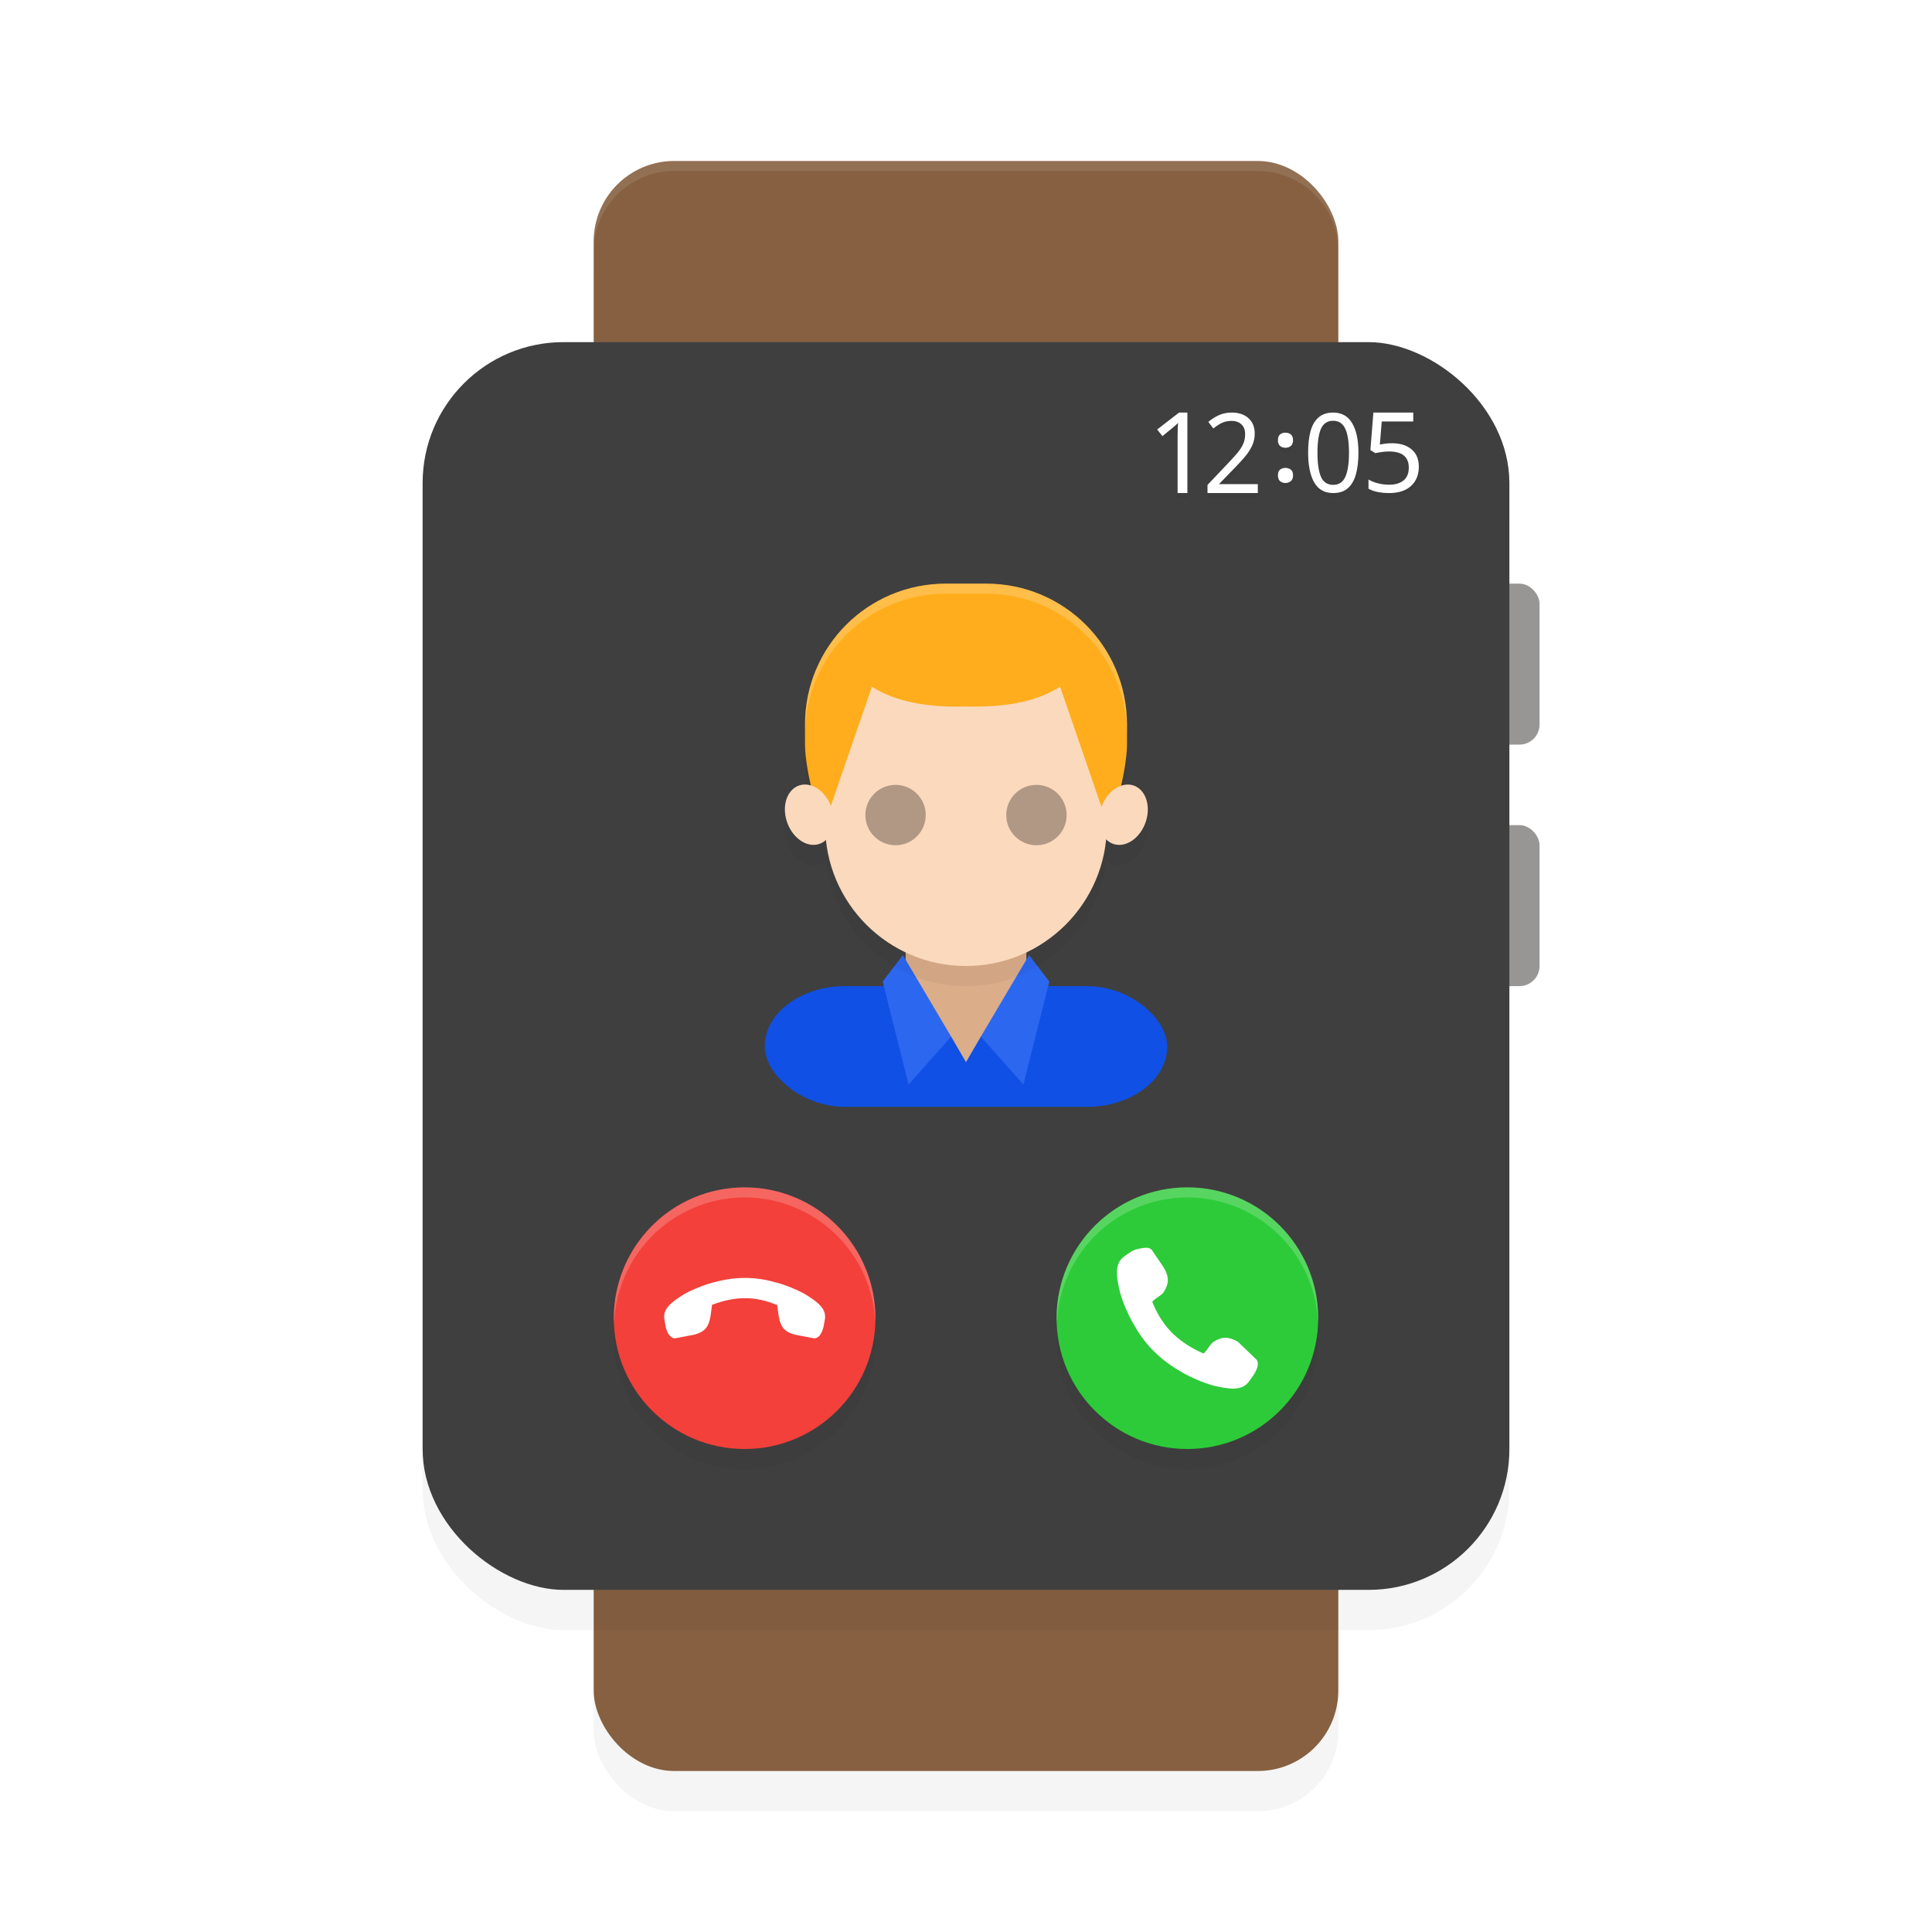 <?xml version="1.0" encoding="UTF-8" standalone="no"?>
<svg
   width="192"
   height="192"
   version="1"
   id="svg28"
   sodipodi:docname="apps_smart_watch.svg"
   inkscape:version="1.1.1 (1:1.1+202109281949+c3084ef5ed)"
   xmlns:inkscape="http://www.inkscape.org/namespaces/inkscape"
   xmlns:sodipodi="http://sodipodi.sourceforge.net/DTD/sodipodi-0.dtd"
   xmlns="http://www.w3.org/2000/svg"
   xmlns:svg="http://www.w3.org/2000/svg"
   xmlns:rdf="http://www.w3.org/1999/02/22-rdf-syntax-ns#"
   xmlns:cc="http://creativecommons.org/ns#"
   xmlns:dc="http://purl.org/dc/elements/1.1/">
  <defs
     id="defs32">
    <filter
       inkscape:collect="always"
       style="color-interpolation-filters:sRGB"
       id="filter11077"
       x="-0.045"
       y="-0.052"
       width="1.09"
       height="1.103">
      <feGaussianBlur
         inkscape:collect="always"
         stdDeviation="2.32"
         id="feGaussianBlur11079" />
    </filter>
    <filter
       inkscape:collect="always"
       style="color-interpolation-filters:sRGB"
       id="filter11081"
       x="-0.076"
       y="-0.035"
       width="1.152"
       height="1.07">
      <feGaussianBlur
         inkscape:collect="always"
         stdDeviation="2.34"
         id="feGaussianBlur11083" />
    </filter>
    <filter
       inkscape:collect="always"
       style="color-interpolation-filters:sRGB"
       id="filter12909"
       x="-0.084"
       y="-0.068"
       width="1.167"
       height="1.136">
      <feGaussianBlur
         inkscape:collect="always"
         stdDeviation="2.438"
         id="feGaussianBlur12911" />
    </filter>
    <filter
       inkscape:collect="always"
       style="color-interpolation-filters:sRGB"
       id="filter12969"
       x="-0.031"
       y="-0.102"
       width="1.063"
       height="1.204">
      <feGaussianBlur
         inkscape:collect="always"
         stdDeviation="0.34"
         id="feGaussianBlur12971" />
    </filter>
  </defs>
  <sodipodi:namedview
     pagecolor="#ffffff"
     bordercolor="#666666"
     borderopacity="1"
     objecttolerance="10"
     gridtolerance="10"
     guidetolerance="10"
     inkscape:pageopacity="0"
     inkscape:pageshadow="2"
     inkscape:window-width="1920"
     inkscape:window-height="1022"
     id="namedview30"
     showgrid="false"
     inkscape:zoom="1"
     inkscape:cx="96"
     inkscape:cy="80"
     inkscape:window-x="0"
     inkscape:window-y="34"
     inkscape:window-maximized="1"
     inkscape:current-layer="svg28"
     inkscape:pagecheckerboard="0"
     inkscape:snap-global="true"
     showguides="false">
    <inkscape:grid
       type="xygrid"
       id="grid841" />
  </sodipodi:namedview>
  <rect
     style="opacity:0.2;fill:#000000;fill-opacity:1;stroke-width:2.039;stroke-linecap:round;stroke-linejoin:round;filter:url(#filter11081)"
     id="rect11037"
     width="74"
     height="160"
     x="59"
     y="20"
     rx="8"
     ry="8" />
  <rect
     style="opacity:1;fill:#866041;stroke-width:2.039;stroke-linecap:round;stroke-linejoin:round;fill-opacity:1"
     id="rect1123"
     width="74"
     height="160"
     x="59"
     y="16"
     rx="8"
     ry="8" />
  <rect
     style="opacity:1;fill:#989595;fill-opacity:1;stroke-width:1.79;stroke-linecap:round;stroke-linejoin:round"
     id="rect12520"
     width="8"
     height="16"
     x="145"
     y="58"
     rx="2"
     ry="2" />
  <rect
     style="opacity:1;fill:#989595;fill-opacity:1;stroke-width:1.79;stroke-linecap:round;stroke-linejoin:round"
     id="rect12858"
     width="8"
     height="16"
     x="145"
     y="82"
     rx="2"
     ry="2" />
  <rect
     id="rect11039"
     transform="matrix(0,-1,-1,0,0,0)"
     ry="14"
     rx="14"
     y="-150"
     x="-162"
     height="108"
     width="124"
     style="opacity:0.2;fill:#000000;fill-opacity:1;stroke-width:2.893;filter:url(#filter11077)" />
  <rect
     id="rect2"
     transform="matrix(0,-1,-1,0,0,0)"
     ry="14"
     rx="14"
     y="-150"
     x="-158"
     height="108"
     width="124"
     style="opacity:1;fill:#3f3f3f;fill-opacity:1;stroke-width:2.893" />
  <path
     id="path12913"
     style="font-size:10.825px;line-height:1.25;opacity:0.2;fill:#000000;stroke-width:0.281;filter:url(#filter12969)"
     d="M 117.176,41.5 115,43.182 l 0.52,0.66 0.855,-0.695 c 0.15,-0.127 0.275,-0.23 0.373,-0.312 0.098,-0.082 0.206,-0.183 0.326,-0.303 -0.015,0.209 -0.026,0.411 -0.033,0.605 -0.008,0.194 -0.012,0.45 -0.012,0.771 V 49.5 H 118 v -8 z m 5.229,0 c -0.48,0 -0.914,0.091 -1.303,0.275 -0.381,0.177 -0.721,0.395 -1.018,0.652 l 0.498,0.652 c 0.29,-0.236 0.572,-0.42 0.848,-0.553 0.282,-0.133 0.607,-0.199 0.975,-0.199 0.395,0 0.718,0.115 0.965,0.344 0.247,0.221 0.371,0.548 0.371,0.982 0,0.354 -0.067,0.682 -0.201,0.984 -0.134,0.295 -0.332,0.597 -0.594,0.906 -0.261,0.309 -0.583,0.663 -0.965,1.061 L 120,48.693 V 49.5 h 5 v -0.885 h -3.824 v -0.043 l 1.578,-1.625 c 0.388,-0.398 0.728,-0.769 1.018,-1.115 0.29,-0.354 0.515,-0.711 0.678,-1.072 0.162,-0.361 0.244,-0.748 0.244,-1.16 0,-0.656 -0.206,-1.167 -0.615,-1.535 C 123.669,41.689 123.111,41.5 122.404,41.5 Z m 10.086,0 c -0.598,0 -1.08,0.159 -1.445,0.479 -0.366,0.312 -0.634,0.766 -0.803,1.361 C 130.08,43.935 130,44.652 130,45.494 c 0,1.255 0.201,2.238 0.602,2.949 0.408,0.704 1.038,1.057 1.889,1.057 0.605,0 1.089,-0.159 1.455,-0.479 0.366,-0.319 0.632,-0.776 0.801,-1.371 C 134.915,47.048 135,46.329 135,45.494 c 0,-1.263 -0.208,-2.241 -0.623,-2.938 C 133.962,41.853 133.334,41.5 132.49,41.5 Z m 3.996,0 -0.299,3.725 0.486,0.309 c 0.162,-0.037 0.377,-0.074 0.643,-0.111 0.265,-0.037 0.501,-0.055 0.707,-0.055 0.686,-10e-7 1.189,0.14 1.506,0.42 0.317,0.273 0.475,0.666 0.475,1.182 0,0.582 -0.18,1.013 -0.541,1.293 -0.354,0.273 -0.824,0.41 -1.406,0.41 -0.347,0 -0.71,-0.044 -1.094,-0.133 -0.376,-0.096 -0.697,-0.225 -0.963,-0.387 v 0.916 c 0.243,0.14 0.542,0.247 0.896,0.32 0.361,0.074 0.745,0.111 1.15,0.111 0.929,0 1.652,-0.231 2.168,-0.695 C 140.738,48.333 141,47.689 141,46.871 c 0,-0.737 -0.239,-1.308 -0.719,-1.713 -0.479,-0.405 -1.124,-0.609 -1.936,-0.609 -0.258,0 -0.495,0.015 -0.709,0.045 -0.214,0.029 -0.382,0.056 -0.508,0.078 l 0.188,-2.287 h 3.131 V 41.5 Z m -3.996,0.816 c 0.563,0 0.962,0.265 1.201,0.795 0.246,0.53 0.369,1.323 0.369,2.383 0,1.074 -0.123,1.877 -0.369,2.406 -0.239,0.522 -0.639,0.783 -1.201,0.783 -0.57,0 -0.974,-0.265 -1.213,-0.795 -0.232,-0.53 -0.35,-1.328 -0.35,-2.395 0,-1.059 0.118,-1.853 0.35,-2.383 0.239,-0.53 0.643,-0.795 1.213,-0.795 z M 127.701,43.5 c -0.186,0.006 -0.348,0.063 -0.484,0.166 C 127.072,43.776 127,43.971 127,44.25 c 0,0.265 0.072,0.457 0.217,0.574 C 127.362,44.942 127.537,45 127.738,45 c 0.21,0 0.386,-0.058 0.531,-0.176 C 128.423,44.707 128.5,44.515 128.5,44.25 c 0,-0.279 -0.077,-0.474 -0.23,-0.584 C 128.124,43.556 127.948,43.5 127.738,43.5 c -0.013,0 -0.025,-4.31e-4 -0.037,0 z m 0,3.5 c -0.186,0.006 -0.348,0.062 -0.484,0.166 -0.145,0.111 -0.217,0.304 -0.217,0.578 0,0.267 0.072,0.46 0.217,0.578 0.145,0.119 0.32,0.178 0.521,0.178 0.21,0 0.386,-0.059 0.531,-0.178 0.153,-0.119 0.23,-0.311 0.23,-0.578 0,-0.274 -0.077,-0.467 -0.23,-0.578 C 128.124,47.055 127.948,47 127.738,47 c -0.013,0 -0.025,-4.34e-4 -0.037,0 z" />
  <path
     id="path10654"
     style="font-size:10.825px;line-height:1.25;fill:#ffffff;stroke-width:0.281"
     d="M 117.176 41 L 115 42.682 L 115.52 43.342 L 116.375 42.646 C 116.525 42.52 116.65 42.416 116.748 42.334 C 116.846 42.252 116.954 42.151 117.074 42.031 C 117.059 42.24 117.049 42.443 117.041 42.637 C 117.033 42.831 117.029 43.087 117.029 43.408 L 117.029 49 L 118 49 L 118 41 L 117.176 41 z M 122.404 41 C 121.924 41 121.49 41.091 121.102 41.275 C 120.72 41.452 120.381 41.67 120.084 41.928 L 120.582 42.58 C 120.872 42.344 121.154 42.16 121.43 42.027 C 121.712 41.895 122.037 41.828 122.404 41.828 C 122.8 41.828 123.122 41.944 123.369 42.172 C 123.616 42.393 123.74 42.72 123.74 43.154 C 123.74 43.508 123.673 43.837 123.539 44.139 C 123.405 44.433 123.207 44.736 122.945 45.045 C 122.684 45.354 122.362 45.708 121.98 46.105 L 120 48.193 L 120 49 L 125 49 L 125 48.115 L 121.176 48.115 L 121.176 48.072 L 122.754 46.447 C 123.142 46.049 123.482 45.678 123.771 45.332 C 124.061 44.978 124.287 44.621 124.449 44.26 C 124.612 43.899 124.693 43.512 124.693 43.1 C 124.693 42.444 124.488 41.933 124.078 41.564 C 123.669 41.189 123.111 41 122.404 41 z M 132.49 41 C 131.892 41 131.411 41.159 131.045 41.479 C 130.679 41.791 130.411 42.245 130.242 42.84 C 130.08 43.435 130 44.152 130 44.994 C 130 46.249 130.201 47.232 130.602 47.943 C 131.009 48.647 131.639 49 132.49 49 C 133.095 49 133.58 48.841 133.945 48.521 C 134.311 48.202 134.577 47.745 134.746 47.15 C 134.915 46.548 135 45.829 135 44.994 C 135 43.732 134.792 42.753 134.377 42.057 C 133.962 41.353 133.334 41 132.49 41 z M 136.486 41 L 136.188 44.725 L 136.674 45.033 C 136.836 44.996 137.051 44.959 137.316 44.922 C 137.582 44.885 137.817 44.867 138.023 44.867 C 138.709 44.867 139.212 45.007 139.529 45.287 C 139.846 45.56 140.004 45.953 140.004 46.469 C 140.004 47.051 139.824 47.482 139.463 47.762 C 139.109 48.034 138.639 48.172 138.057 48.172 C 137.71 48.172 137.346 48.127 136.963 48.039 C 136.587 47.943 136.265 47.814 136 47.652 L 136 48.568 C 136.243 48.708 136.542 48.815 136.896 48.889 C 137.258 48.962 137.641 49 138.047 49 C 138.976 49 139.699 48.769 140.215 48.305 C 140.738 47.833 141 47.189 141 46.371 C 141 45.634 140.761 45.063 140.281 44.658 C 139.802 44.253 139.157 44.049 138.346 44.049 C 138.088 44.049 137.851 44.064 137.637 44.094 C 137.423 44.123 137.254 44.15 137.129 44.172 L 137.316 41.885 L 140.447 41.885 L 140.447 41 L 136.486 41 z M 132.49 41.816 C 133.053 41.816 133.452 42.082 133.691 42.611 C 133.938 43.141 134.061 43.935 134.061 44.994 C 134.061 46.068 133.938 46.871 133.691 47.4 C 133.452 47.923 133.053 48.184 132.49 48.184 C 131.921 48.184 131.516 47.918 131.277 47.389 C 131.045 46.859 130.928 46.061 130.928 44.994 C 130.928 43.935 131.045 43.141 131.277 42.611 C 131.516 42.082 131.921 41.816 132.49 41.816 z M 127.701 43 C 127.515 43.006 127.353 43.063 127.217 43.166 C 127.072 43.276 127 43.471 127 43.75 C 127 44.015 127.072 44.207 127.217 44.324 C 127.362 44.442 127.537 44.5 127.738 44.5 C 127.948 44.5 128.124 44.442 128.27 44.324 C 128.423 44.207 128.5 44.015 128.5 43.75 C 128.5 43.471 128.423 43.276 128.27 43.166 C 128.124 43.056 127.948 43 127.738 43 C 127.726 43 127.714 43 127.701 43 z M 127.701 46.5 C 127.515 46.507 127.353 46.562 127.217 46.666 C 127.072 46.777 127 46.97 127 47.244 C 127 47.511 127.072 47.704 127.217 47.822 C 127.362 47.941 127.537 48 127.738 48 C 127.948 48 128.124 47.941 128.27 47.822 C 128.423 47.704 128.5 47.511 128.5 47.244 C 128.5 46.97 128.423 46.777 128.27 46.666 C 128.124 46.555 127.948 46.5 127.738 46.5 C 127.726 46.5 127.714 46.5 127.701 46.5 z " />
  <rect
     style="fill:#1050e4;fill-opacity:1;stroke-width:7.568;stroke-linecap:round;stroke-linejoin:round"
     id="rect2433"
     width="40"
     height="12"
     x="76"
     y="98"
     rx="8" />
  <path
     id="rect2329"
     style="fill:#dbad89;fill-opacity:1;stroke-width:7.276;stroke-linecap:round;stroke-linejoin:round"
     d="m 90,89.827 h 12 V 100.523 l -4.526,2.499 -1.474,2.532 -1.474,-2.532 -4.526,-1.344 z"
     sodipodi:nodetypes="cccccccc" />
  <path
     id="rect2559"
     style="fill:#2c67f0;fill-opacity:1;stroke-width:8;stroke-linecap:round;stroke-linejoin:round"
     d="m 87.72,97.547 2.009,-2.632 4.797,8.106 -4.232,4.756 z"
     sodipodi:nodetypes="ccccc" />
  <path
     id="path2920"
     style="fill:#2c67f0;fill-opacity:1;stroke-width:8;stroke-linecap:round;stroke-linejoin:round"
     d="m 104.28,97.547 -2.009,-2.632 -4.797,8.106 4.232,4.756 z"
     sodipodi:nodetypes="ccccc" />
  <path
     id="path12860"
     style="opacity:0.2;fill:#000000;fill-opacity:1;stroke-width:8.632;stroke-linecap:round;stroke-linejoin:round;filter:url(#filter12909)"
     d="m 94,60 c -7.756,0 -14,6.244 -14,14 v 2 c 0,0.993 0.246,2.631 0.592,4.096 a 3.075,2.322 70.494 0 0 -0.889,-0.072 3.075,2.322 70.494 0 0 -1.596,3.344 3.075,2.322 70.494 0 0 3.025,2.609 3.075,2.322 70.494 0 0 0.949,-0.471 C 82.833,92.53 88.777,98 96,98 c 7.226,0 13.172,-5.474 13.92,-12.502 a 2.322,3.075 19.506 0 0 0.949,0.479 2.322,3.075 19.506 0 0 3.023,-2.609 2.322,3.075 19.506 0 0 -1.596,-3.344 2.322,3.075 19.506 0 0 -0.889,0.072 C 111.754,78.631 112,76.993 112,76 v -2 c 0,-7.756 -6.244,-14 -14,-14 h -2 z m -20,60 a 13,13 0 0 0 -13,13 13,13 0 0 0 13,13 13,13 0 0 0 13,-13 13,13 0 0 0 -13,-13 z m 44,0 a 13,13 0 0 0 -13,13 13,13 0 0 0 13,13 13,13 0 0 0 13,-13 13,13 0 0 0 -13,-13 z" />
  <path
     id="path1121"
     style="fill:#fbd9bd;fill-opacity:1;stroke-width:8.632;stroke-linecap:round;stroke-linejoin:round"
     d="m 110,82 c 0,7.732 -6.268,14 -14,14 -7.732,0 -14,-6.268 -14,-14 0,-7.732 6.268,-23.538 14,-23.538 7.732,0 14,15.806 14,23.538 z"
     sodipodi:nodetypes="sssss" />
  <path
     id="rect1279"
     style="fill:#ffad1c;fill-opacity:1;stroke-width:12.749;stroke-linecap:round;stroke-linejoin:round"
     d="m 94,58 c -7.756,0 -14,6.244 -14,14 v 2 c 0,2.46 1.498,8.904 2.334,6.773 l 4.314,-12.527 c 2.395,1.527 5.598,2.074 9.352,1.961 3.753,0.113 6.956,-0.434 9.352,-1.961 l 4.314,12.527 c 0.836,2.131 2.334,-4.314 2.334,-6.773 v -2 c 0,-7.756 -6.244,-14 -14,-14 h -2 z"
     sodipodi:nodetypes="ssscccccssscs" />
  <ellipse
     style="fill:#fbd9bd;fill-opacity:1;stroke-width:7.23;stroke-linecap:round;stroke-linejoin:round"
     id="path2834"
     cx="59.487"
     cy="92.905"
     rx="2.339"
     ry="3.062"
     transform="matrix(0.988,-0.157,0.233,0.972,0,0)" />
  <ellipse
     style="fill:#fbd9bd;fill-opacity:1;stroke-width:7.23;stroke-linecap:round;stroke-linejoin:round"
     id="ellipse2922"
     cx="-127.783"
     cy="62.659"
     rx="2.339"
     ry="3.062"
     transform="matrix(-0.988,-0.157,-0.233,0.972,0,0)" />
  <circle
     style="opacity:0.3;fill:#000000;fill-opacity:1;stroke-width:10.341;stroke-linecap:round;stroke-linejoin:round"
     id="path5034"
     cx="89"
     cy="81"
     r="3" />
  <circle
     style="opacity:0.3;fill:#000000;fill-opacity:1;stroke-width:10.341;stroke-linecap:round;stroke-linejoin:round"
     id="circle5218"
     cx="-103"
     cy="81"
     r="3"
     transform="scale(-1,1)" />
  <circle
     style="fill:#2dcb39;fill-opacity:1;stroke-width:1.968;stroke-linecap:round;stroke-linejoin:round"
     id="path1781"
     cx="118"
     cy="131"
     r="13" />
  <path
     style="color:#000000;fill:#ffffff;fill-opacity:1;stroke-width:0.088;-inkscape-stroke:none"
     d="m 113.89,124 c -0.252,0.006 -1.015,0.098 -1.475,0.382 l -0.664,0.463 c -0.994,0.691 -0.843,1.902 -0.445,3.591 0.337,1.151 0.787,2.161 1.302,3.089 0.004,-0.004 0.009,-0.008 0.013,-0.011 1.104,2.078 2.739,3.695 4.866,4.866 -0.004,0.004 -0.008,0.008 -0.011,0.012 0.928,0.515 1.938,0.966 3.089,1.302 1.689,0.398 2.9,0.549 3.591,-0.445 l 0.462,-0.664 c 0.757,-1.226 0.158,-1.555 0.158,-1.555 l -1.749,-1.683 c -0.46,-0.266 -0.839,-0.387 -1.183,-0.401 -0.442,-0.017 -0.827,0.144 -1.252,0.408 -0.338,0.213 -0.668,0.931 -0.988,1.157 -2.566,-1.13 -4.125,-2.697 -5.093,-5.141 0.218,-0.312 0.931,-0.633 1.137,-0.961 0.468,-0.756 0.615,-1.384 0.008,-2.435 l -1.185,-1.749 c 0,0 -0.16,-0.234 -0.58,-0.225 z"
     id="path4480"
     sodipodi:nodetypes="cccccccccccccccccccccc" />
  <circle
     style="fill:#f3403a;fill-opacity:1;stroke-width:1.968;stroke-linecap:round;stroke-linejoin:round"
     id="circle1917"
     cx="74"
     cy="131"
     r="13" />
  <path
     style="color:#000000;fill:#ffffff;fill-opacity:1;stroke-width:0.08;-inkscape-stroke:none"
     d="m 74.032,127 c -1.044,0.001 -2.099,0.155 -3.16,0.458 -3.81e-4,-0.005 -3.23e-4,-0.009 -7.62e-4,-0.014 -0.927,0.263 -1.865,0.617 -2.821,1.135 -1.341,0.819 -2.217,1.493 -2.023,2.563 l 0.13,0.716 c 0.302,1.259 0.951,1.14 0.951,1.14 l 1.885,-0.359 c 0.466,-0.123 0.788,-0.287 1.018,-0.497 0.295,-0.27 0.438,-0.617 0.542,-1.054 0.085,-0.37 0.155,-1.043 0.211,-1.416 2.334,-0.885 4.317,-0.881 6.474,0.027 0.056,0.364 0.125,1.029 0.208,1.389 0.185,0.778 0.494,1.269 1.56,1.551 l 1.885,0.359 c 0,0 0.253,0.047 0.517,-0.226 0.158,-0.163 0.321,-0.442 0.434,-0.914 l 0.13,-0.716 c 0.194,-1.07 -0.682,-1.743 -2.023,-2.563 -0.956,-0.517 -1.894,-0.872 -2.821,-1.134 -3.8e-4,0.005 -2.9e-4,0.01 -7.6e-4,0.015 -1.022,-0.309 -2.054,-0.461 -3.096,-0.46 z"
     id="path1739"
     sodipodi:nodetypes="ccccccccsccccccsccccccc" />
  <path
     id="rect12973"
     style="opacity:0.1;fill:#ffffff;stroke-width:2.039;stroke-linecap:round;stroke-linejoin:round;fill-opacity:1"
     d="M 67 16 C 62.568 16 59 19.568 59 24 L 59 25 C 59 20.568 62.568 17 67 17 L 125 17 C 129.432 17 133 20.568 133 25 L 133 24 C 133 19.568 129.432 16 125 16 L 67 16 z " />
  <path
     id="path13014"
     style="fill:#ffffff;fill-opacity:1;stroke-width:12.749;stroke-linecap:round;stroke-linejoin:round;opacity:0.2"
     d="M 94 58 C 86.244 58 80 64.244 80 72 L 80 73 C 80 65.244 86.244 59 94 59 L 96 59 L 98 59 C 105.756 59 112 65.244 112 73 L 112 72 C 112 64.244 105.756 58 98 58 L 96 58 L 94 58 z " />
  <path
     id="circle13016"
     style="fill:#ffffff;fill-opacity:1;stroke-width:1.968;stroke-linecap:round;stroke-linejoin:round;opacity:0.2"
     d="M 118 118 A 13 13 0 0 0 105 131 A 13 13 0 0 0 105.035 131.5 A 13 13 0 0 1 118 119 A 13 13 0 0 1 130.979 131.291 A 13 13 0 0 0 131 131 A 13 13 0 0 0 118 118 z " />
  <path
     id="circle13018"
     style="fill:#ffffff;fill-opacity:1;stroke-width:1.968;stroke-linecap:round;stroke-linejoin:round;opacity:0.2"
     d="M 74 118 A 13 13 0 0 0 61 131 A 13 13 0 0 0 61.035 131.5 A 13 13 0 0 1 74 119 A 13 13 0 0 1 86.979 131.291 A 13 13 0 0 0 87 131 A 13 13 0 0 0 74 118 z " />
</svg>
